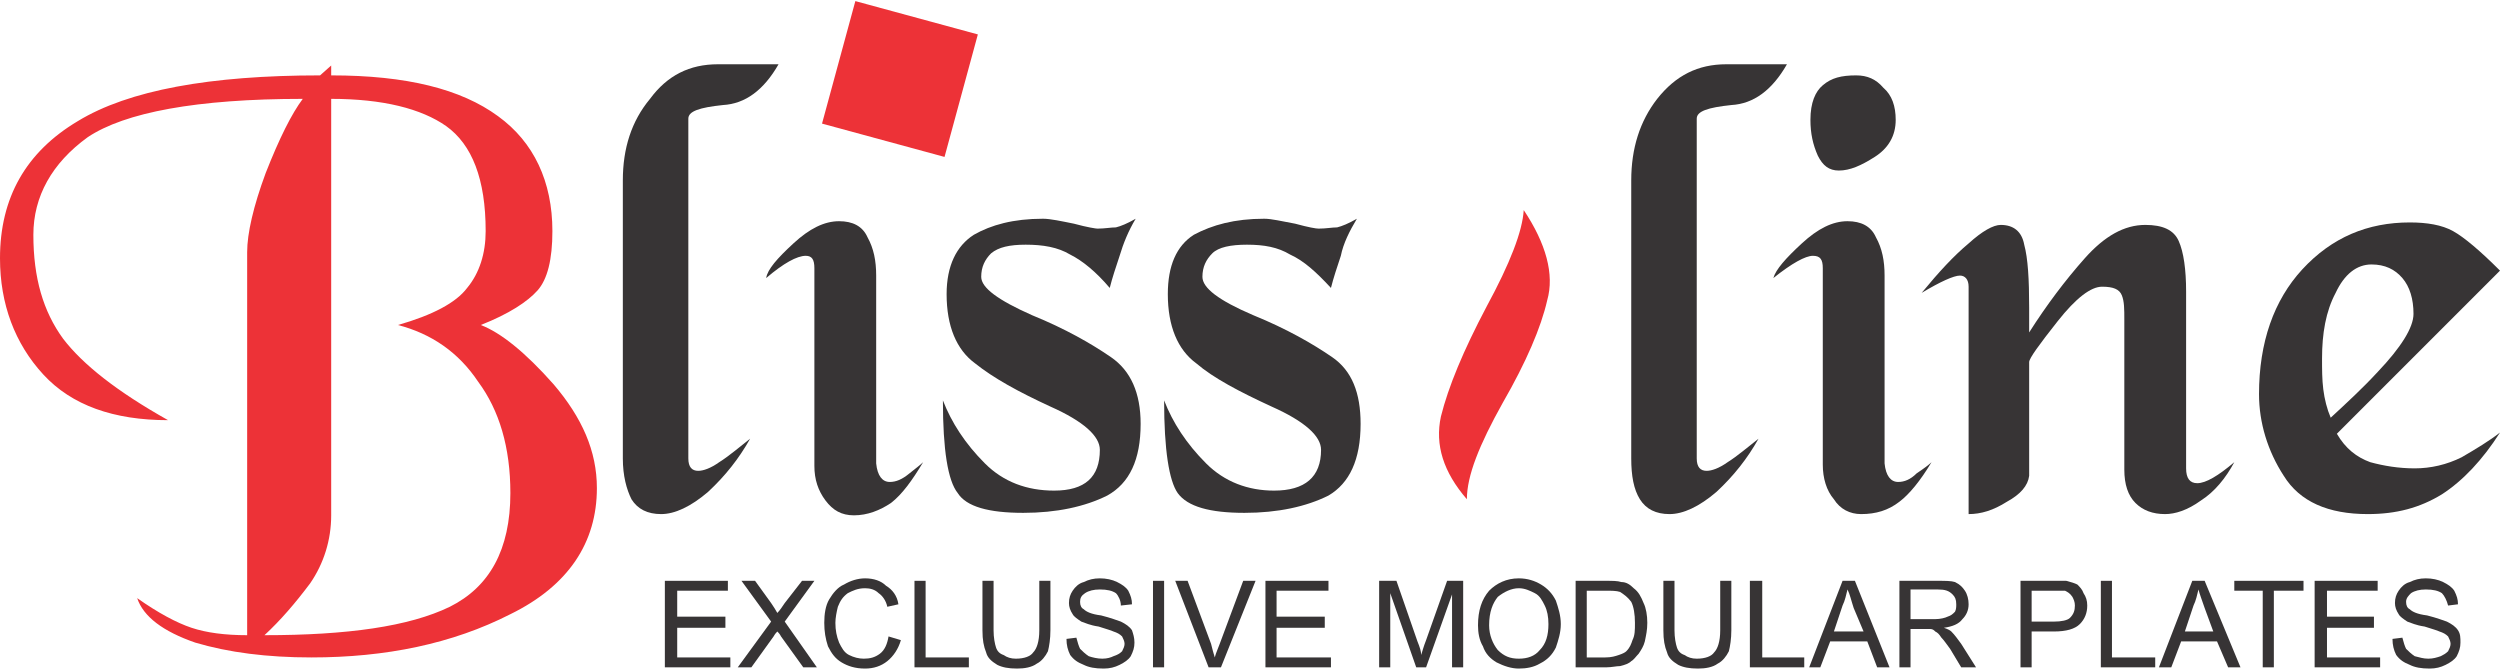 <?xml version="1.0" encoding="UTF-8" standalone="no"?>
<svg width="2023px" height="541px" viewBox="0 0 2023 541" version="1.1" xmlns="http://www.w3.org/2000/svg" xmlns:xlink="http://www.w3.org/1999/xlink" xmlns:sketch="http://www.bohemiancoding.com/sketch/ns">
    <!-- Generator: Sketch 3.3.1 (12005) - http://www.bohemiancoding.com/sketch -->
    <title>blisslinelogo</title>
    <desc>Created with Sketch.</desc>
    <defs></defs>
    <g id="Page-1" stroke="none" stroke-width="1" fill="none" fill-rule="evenodd" sketch:type="MSPage">
        <g id="blisslinelogo" sketch:type="MSLayerGroup">
            <path d="M259,61 L268,53 L268,61 C329,61 373,72 403,94 C432,115 447,147 447,187 C447,210 443,226 435,235 C427,244 412,254 389,263 C405,269 425,285 448,311 C471,338 483,365 483,395 C483,439 460,474 413,497 C366,521 312,532 252,532 C216,532 185,528 158,520 C132,511 116,499 111,484 C128,496 143,504 155,508 C167,512 182,514 200,514 L200,204 C200,189 205,167 215,140 C226,112 236,92 245,80 C159,80 101,91 71,111 C42,132 27,159 27,190 C27,225 35,252 51,274 C67,295 95,317 136,340 C92,340 58,328 35,303 C12,278 0,246 0,209 C0,160 21,123 63,98 C104,73 170,61 259,61 L259,61 Z M268,417 C268,437 262,456 251,472 C239,488 227,502 214,514 C281,514 331,507 364,491 C396,475 413,445 413,399 C413,362 404,332 387,309 C371,285 349,270 322,263 C350,255 369,245 378,233 C388,221 393,205 393,187 C393,145 382,117 361,102 C341,88 310,80 268,80 L268,417 L268,417 Z" id="Shape" fill="#ED3237" sketch:type="MSShapeGroup"></path>
            <path d="M504,146 C504,120 511,98 526,80 C540,61 558,52 581,52 L630,52 C618,73 603,84 585,85 C566,87 557,90 557,96 L557,371 C557,378 560,381 565,381 C569,381 575,379 582,374 C590,369 598,362 607,355 C598,371 587,385 573,398 C559,410 546,416 535,416 C524,416 516,412 511,404 C507,396 504,385 504,371 L504,146 L504,146 Z" id="Shape" fill="#373435" sketch:type="MSShapeGroup"></path>
            <path d="M679,179 C690,179 698,183 702,192 C707,201 709,211 709,223 L709,375 C710,385 714,390 720,390 C725,390 730,388 736,383 C741,379 745,376 747,374 C738,389 730,400 721,407 C712,413 702,417 691,417 C681,417 674,413 668,405 C662,397 659,388 659,377 L659,217 C659,210 657,207 652,207 C645,207 634,213 620,225 C621,218 629,209 642,197 C655,185 667,179 679,179 L679,179 Z" id="Shape" fill="#373435" sketch:type="MSShapeGroup"></path>
            <path d="M919,177 C913,187 909,197 906,207 C903,216 900,225 898,233 C887,220 876,211 866,206 C856,200 844,198 830,198 C817,198 808,200 802,205 C797,210 794,216 794,224 C794,233 808,243 835,255 C862,266 883,278 899,289 C915,300 923,318 923,343 C923,372 914,391 896,401 C878,410 855,415 828,415 C800,415 782,410 775,399 C767,389 763,364 763,324 C770,342 781,359 797,375 C812,390 831,397 853,397 C878,397 890,386 890,364 C890,353 877,341 850,329 C824,317 804,306 789,294 C774,283 766,264 766,238 C766,215 774,199 788,190 C802,182 820,177 844,177 C850,177 859,179 869,181 C880,184 887,185 888,185 C894,185 899,184 903,184 C907,183 912,181 919,177 L919,177 Z" id="Shape" fill="#373435" sketch:type="MSShapeGroup"></path>
            <path d="M1098,177 C1092,187 1087,197 1085,207 C1082,216 1079,225 1077,233 C1065,220 1055,211 1044,206 C1034,200 1023,198 1009,198 C996,198 986,200 981,205 C976,210 973,216 973,224 C973,233 986,243 1014,255 C1041,266 1062,278 1078,289 C1094,300 1101,318 1101,343 C1101,372 1092,391 1075,401 C1057,410 1034,415 1007,415 C979,415 961,410 953,399 C946,389 942,364 942,324 C949,342 960,359 976,375 C991,390 1010,397 1031,397 C1056,397 1069,386 1069,364 C1069,353 1056,341 1029,329 C1003,317 982,306 968,294 C953,283 945,264 945,238 C945,215 952,199 966,190 C981,182 999,177 1023,177 C1029,177 1037,179 1048,181 C1059,184 1065,185 1067,185 C1073,185 1078,184 1082,184 C1086,183 1091,181 1098,177 L1098,177 Z" id="Shape" fill="#373435" sketch:type="MSShapeGroup"></path>
            <path d="M1187,404 C1168,382 1161,360 1166,337 C1172,313 1184,284 1203,248 C1222,213 1232,187 1233,170 C1251,197 1258,222 1252,243 C1247,265 1235,293 1216,326 C1197,360 1187,385 1187,404 L1187,404 Z" id="Shape" fill="#ED3237" sketch:type="MSShapeGroup"></path>
            <path d="M1320,146 C1320,120 1327,98 1341,80 C1356,61 1374,52 1397,52 L1446,52 C1434,73 1419,84 1401,85 C1382,87 1373,90 1373,96 L1373,371 C1373,378 1376,381 1381,381 C1385,381 1391,379 1398,374 C1406,369 1414,362 1423,355 C1414,371 1403,385 1389,398 C1375,410 1362,416 1351,416 C1340,416 1332,412 1327,404 C1322,396 1320,385 1320,371 L1320,146 L1320,146 Z" id="Shape" fill="#373435" sketch:type="MSShapeGroup"></path>
            <path d="M1502,61 C1511,61 1518,64 1524,71 C1531,77 1534,86 1534,97 C1534,110 1528,120 1517,127 C1506,134 1497,138 1488,138 C1480,138 1475,134 1471,126 C1467,117 1465,108 1465,97 C1465,83 1469,74 1475,69 C1482,63 1490,61 1502,61 L1502,61 Z M1495,179 C1506,179 1514,183 1518,192 C1523,201 1525,211 1525,223 L1525,375 C1526,385 1530,390 1536,390 C1541,390 1546,388 1551,383 C1557,379 1561,376 1563,374 C1554,389 1545,400 1537,406 C1528,413 1518,416 1506,416 C1497,416 1489,412 1484,404 C1478,397 1475,387 1475,376 L1475,217 C1475,210 1473,207 1467,207 C1461,207 1450,213 1435,225 C1437,218 1445,209 1458,197 C1471,185 1483,179 1495,179 L1495,179 Z" id="1" fill="#373435" sketch:type="MSShapeGroup"></path>
            <path d="M1769,379 C1769,387 1772,391 1778,391 C1785,391 1795,385 1808,374 C1801,387 1792,398 1781,405 C1770,413 1760,416 1752,416 C1742,416 1734,413 1728,407 C1722,401 1719,392 1719,380 L1719,259 C1719,250 1719,244 1717,239 C1715,234 1710,232 1701,232 C1692,232 1680,241 1665,260 C1650,279 1642,290 1642,293 L1642,385 C1641,393 1635,400 1624,406 C1613,413 1603,416 1593,416 L1593,232 C1593,226 1590,223 1586,223 C1581,223 1570,228 1555,237 C1569,220 1581,207 1593,197 C1604,187 1613,182 1619,182 C1629,182 1636,187 1638,198 C1641,209 1642,226 1642,249 L1642,269 C1656,247 1671,227 1687,209 C1703,191 1719,182 1736,182 C1750,182 1759,186 1763,195 C1767,204 1769,218 1769,236 L1769,252 L1769,268 L1769,301 L1769,344 L1769,368 L1769,379 L1769,379 Z" id="2" fill="#373435" sketch:type="MSShapeGroup"></path>
            <path d="M1950,180 C1964,180 1976,182 1985,187 C1994,192 2007,203 2023,219 L1891,351 C1898,363 1907,370 1918,374 C1929,377 1941,379 1954,379 C1967,379 1980,376 1992,370 C2004,363 2014,357 2023,350 C2009,372 1993,389 1976,400 C1958,411 1939,416 1916,416 C1884,416 1861,406 1848,385 C1835,365 1828,342 1828,319 C1828,277 1840,243 1863,218 C1887,192 1916,180 1950,180 L1950,180 Z M1886,338 C1899,326 1912,314 1924,301 C1943,281 1953,265 1953,254 C1953,242 1950,232 1944,225 C1938,218 1930,214 1919,214 C1907,214 1897,222 1890,237 C1882,252 1879,270 1879,290 C1879,299 1879,307 1880,315 C1881,323 1883,331 1886,338 L1886,338 Z" id="3" fill="#373435" sketch:type="MSShapeGroup"></path>
            <path d="M538,540 L538,470 L589,470 L589,478 L548,478 L548,499 L587,499 L587,508 L548,508 L548,532 L591,532 L591,540 L538,540 Z" id="Shape" fill="#373435" sketch:type="MSShapeGroup"></path>
            <path d="M597,540 L624,503 L600,470 L611,470 L624,488 C626,491 628,494 629,496 C631,494 633,491 635,488 L649,470 L659,470 L635,503 L661,540 L650,540 L632,515 C631,513 630,512 629,511 C627,513 626,515 626,515 L608,540 L597,540 L597,540 Z" id="1" fill="#373435" sketch:type="MSShapeGroup"></path>
            <path d="M719,515 L729,518 C727,525 723,531 718,535 C713,539 707,541 700,541 C692,541 686,539 681,536 C676,533 673,529 670,523 C668,517 667,511 667,504 C667,497 668,490 671,485 C674,480 678,475 683,473 C688,470 694,468 700,468 C707,468 713,470 717,474 C722,477 726,482 727,489 L718,491 C717,486 714,482 711,480 C708,477 704,476 700,476 C694,476 690,478 686,480 C682,483 680,486 678,491 C677,495 676,500 676,504 C676,510 677,515 679,520 C681,524 683,528 687,530 C691,532 695,533 699,533 C704,533 708,532 712,529 C716,526 718,521 719,515 L719,515 Z" id="2" fill="#373435" sketch:type="MSShapeGroup"></path>
            <path d="M740,540 L740,470 L749,470 L749,532 L784,532 L784,540 L740,540 Z" id="3" fill="#373435" sketch:type="MSShapeGroup"></path>
            <path d="M841,470 L850,470 L850,510 C850,517 849,523 848,527 C846,531 843,535 839,537 C835,540 829,541 823,541 C816,541 811,540 807,538 C802,535 799,532 798,528 C796,523 795,518 795,510 L795,470 L804,470 L804,510 C804,516 805,521 806,524 C807,527 809,529 812,530 C815,532 818,533 822,533 C829,533 834,531 836,528 C839,525 841,519 841,510 L841,470 L841,470 Z" id="4" fill="#373435" sketch:type="MSShapeGroup"></path>
            <path d="M863,517 L871,516 C872,520 873,523 874,525 C876,527 878,529 881,531 C884,532 888,533 892,533 C896,533 899,532 901,531 C904,530 906,529 908,527 C909,525 910,523 910,521 C910,519 909,517 908,515 C906,513 904,512 901,511 C899,510 895,509 889,507 C882,506 878,504 875,503 C872,501 869,499 868,497 C866,494 865,491 865,488 C865,484 866,481 868,478 C870,475 873,472 877,471 C881,469 885,468 890,468 C895,468 900,469 904,471 C908,473 911,475 913,478 C915,482 916,485 916,489 L907,490 C907,486 905,482 903,480 C900,478 896,477 890,477 C885,477 881,478 878,480 C875,482 874,484 874,487 C874,490 875,492 877,493 C879,495 883,497 891,498 C899,500 904,502 907,503 C911,505 914,507 916,510 C917,513 918,516 918,520 C918,524 917,527 915,531 C913,534 910,536 906,538 C902,540 898,541 893,541 C886,541 881,540 877,538 C872,536 869,534 866,530 C864,526 863,522 863,517 L863,517 Z" id="5" fill="#373435" sketch:type="MSShapeGroup"></path>
            <path d="M933,540 L933,470 L942,470 L942,540 L933,540 Z" id="6" fill="#373435" sketch:type="MSShapeGroup"></path>
            <path d="M978,540 L951,470 L961,470 L980,521 C981,525 982,529 983,532 C984,528 986,524 987,521 L1006,470 L1016,470 L988,540 L978,540 L978,540 Z" id="7" fill="#373435" sketch:type="MSShapeGroup"></path>
            <path d="M1024,540 L1024,470 L1075,470 L1075,478 L1033,478 L1033,499 L1072,499 L1072,508 L1033,508 L1033,532 L1077,532 L1077,540 L1024,540 Z" id="8" fill="#373435" sketch:type="MSShapeGroup"></path>
            <path d="M1116,540 L1116,470 L1130,470 L1147,519 C1149,524 1150,527 1150,530 C1151,527 1152,523 1154,518 L1171,470 L1184,470 L1184,540 L1175,540 L1175,481 L1154,540 L1146,540 L1125,480 L1125,540 L1116,540 L1116,540 Z" id="9" fill="#373435" sketch:type="MSShapeGroup"></path>
            <path d="M1196,506 C1196,494 1199,485 1205,478 C1211,472 1219,468 1229,468 C1236,468 1242,470 1247,473 C1252,476 1256,480 1259,486 C1261,492 1263,498 1263,505 C1263,512 1261,518 1259,524 C1256,530 1252,534 1246,537 C1241,540 1235,541 1229,541 C1223,541 1217,539 1211,536 C1206,533 1202,529 1200,523 C1197,518 1196,512 1196,506 L1196,506 Z M1205,506 C1205,514 1208,521 1212,526 C1217,531 1222,533 1229,533 C1236,533 1242,531 1246,526 C1251,521 1253,514 1253,505 C1253,499 1252,494 1250,490 C1248,486 1246,482 1242,480 C1238,478 1234,476 1229,476 C1223,476 1217,479 1212,483 C1208,488 1205,495 1205,506 L1205,506 Z" id="10" fill="#373435" sketch:type="MSShapeGroup"></path>
            <path d="M1275,540 L1275,470 L1299,470 C1305,470 1309,470 1312,471 C1316,471 1319,473 1322,476 C1326,479 1328,483 1330,488 C1332,492 1333,498 1333,504 C1333,510 1332,514 1331,519 C1330,523 1328,526 1326,529 C1324,531 1322,534 1320,535 C1318,537 1315,538 1311,539 C1308,539 1304,540 1300,540 L1275,540 L1275,540 Z M1284,532 L1299,532 C1304,532 1307,531 1310,530 C1313,529 1315,528 1316,527 C1319,524 1320,521 1321,518 C1323,514 1323,510 1323,504 C1323,497 1322,491 1320,487 C1317,483 1314,481 1311,479 C1308,478 1304,478 1299,478 L1284,478 L1284,532 L1284,532 Z" id="11" fill="#373435" sketch:type="MSShapeGroup"></path>
            <path d="M1392,470 L1401,470 L1401,510 C1401,517 1400,523 1399,527 C1397,531 1394,535 1390,537 C1386,540 1380,541 1374,541 C1367,541 1362,540 1358,538 C1353,535 1350,532 1349,528 C1347,523 1346,518 1346,510 L1346,470 L1355,470 L1355,510 C1355,516 1356,521 1357,524 C1358,527 1360,529 1363,530 C1366,532 1369,533 1373,533 C1380,533 1385,531 1387,528 C1390,525 1392,519 1392,510 L1392,470 L1392,470 Z" id="12" fill="#373435" sketch:type="MSShapeGroup"></path>
            <path d="M1416,540 L1416,470 L1426,470 L1426,532 L1460,532 L1460,540 L1416,540 Z" id="13" fill="#373435" sketch:type="MSShapeGroup"></path>
            <path d="M1464,540 L1491,470 L1501,470 L1529,540 L1519,540 L1511,519 L1481,519 L1473,540 L1464,540 L1464,540 Z M1484,511 L1508,511 L1500,492 C1498,486 1497,481 1495,477 C1494,481 1493,486 1491,490 L1484,511 L1484,511 Z" id="14" fill="#373435" sketch:type="MSShapeGroup"></path>
            <path d="M1537,540 L1537,470 L1568,470 C1574,470 1579,470 1582,471 C1586,473 1588,475 1590,478 C1592,481 1593,485 1593,489 C1593,494 1591,498 1588,501 C1585,505 1580,507 1573,508 C1576,509 1578,510 1579,511 C1582,514 1584,517 1587,521 L1599,540 L1587,540 L1578,525 C1575,521 1573,518 1571,516 C1569,513 1568,512 1566,511 C1565,510 1564,509 1562,509 L1557,509 L1546,509 L1546,540 L1537,540 L1537,540 Z M1546,501 L1566,501 C1570,501 1574,500 1576,499 C1579,498 1580,497 1582,495 C1583,493 1583,491 1583,489 C1583,485 1582,483 1580,481 C1577,478 1574,477 1568,477 L1546,477 L1546,501 L1546,501 Z" id="15" fill="#373435" sketch:type="MSShapeGroup"></path>
            <path d="M1635,540 L1635,470 L1661,470 L1672,470 C1676,471 1679,472 1681,473 C1683,475 1685,477 1686,480 C1688,483 1689,486 1689,490 C1689,496 1687,501 1683,505 C1679,509 1672,511 1662,511 L1644,511 L1644,540 L1635,540 L1635,540 Z M1644,503 L1662,503 C1668,503 1673,502 1675,500 C1678,497 1679,494 1679,490 C1679,487 1678,485 1677,483 C1675,480 1673,479 1671,478 L1662,478 L1644,478 L1644,503 L1644,503 Z" id="16" fill="#373435" sketch:type="MSShapeGroup"></path>
            <path d="M1700,540 L1700,470 L1709,470 L1709,532 L1744,532 L1744,540 L1700,540 Z" id="17" fill="#373435" sketch:type="MSShapeGroup"></path>
            <path d="M1747,540 L1774,470 L1784,470 L1813,540 L1803,540 L1794,519 L1765,519 L1757,540 L1747,540 L1747,540 Z M1768,511 L1791,511 L1784,492 C1782,486 1780,481 1779,477 C1778,481 1777,486 1775,490 L1768,511 L1768,511 Z" id="18" fill="#373435" sketch:type="MSShapeGroup"></path>
            <path d="M1831,540 L1831,478 L1808,478 L1808,470 L1864,470 L1864,478 L1840,478 L1840,540 L1831,540 Z" id="19" fill="#373435" sketch:type="MSShapeGroup"></path>
            <path d="M1873,540 L1873,470 L1924,470 L1924,478 L1883,478 L1883,499 L1921,499 L1921,508 L1883,508 L1883,532 L1926,532 L1926,540 L1873,540 Z" id="20" fill="#373435" sketch:type="MSShapeGroup"></path>
            <path d="M1936,517 L1944,516 C1945,520 1946,523 1947,525 C1949,527 1951,529 1954,531 C1958,532 1961,533 1965,533 C1969,533 1972,532 1975,531 C1977,530 1979,529 1981,527 C1982,525 1983,523 1983,521 C1983,519 1982,517 1981,515 C1979,513 1977,512 1974,511 C1972,510 1968,509 1962,507 C1955,506 1951,504 1948,503 C1945,501 1942,499 1941,497 C1939,494 1938,491 1938,488 C1938,484 1939,481 1941,478 C1943,475 1946,472 1950,471 C1954,469 1958,468 1963,468 C1968,468 1973,469 1977,471 C1981,473 1984,475 1986,478 C1988,482 1989,485 1989,489 L1981,490 C1980,486 1978,482 1976,480 C1973,478 1969,477 1963,477 C1958,477 1954,478 1951,480 C1949,482 1947,484 1947,487 C1947,490 1948,492 1950,493 C1952,495 1956,497 1964,498 C1972,500 1977,502 1980,503 C1984,505 1987,507 1989,510 C1991,513 1991,516 1991,520 C1991,524 1990,527 1988,531 C1986,534 1983,536 1979,538 C1975,540 1971,541 1966,541 C1959,541 1954,540 1950,538 C1945,536 1942,534 1939,530 C1937,526 1936,522 1936,517 L1936,517 Z" id="21" fill="#373435" sketch:type="MSShapeGroup"></path>
            <rect id="Rectangle-path" fill="#ED3237" sketch:type="MSShapeGroup" transform="translate(728.227, 63.936) rotate(-74.784) translate(-728.227, -63.936) " x="676.861" y="12.571" width="102.732" height="102.732"></rect>
        </g>
    </g>
</svg>